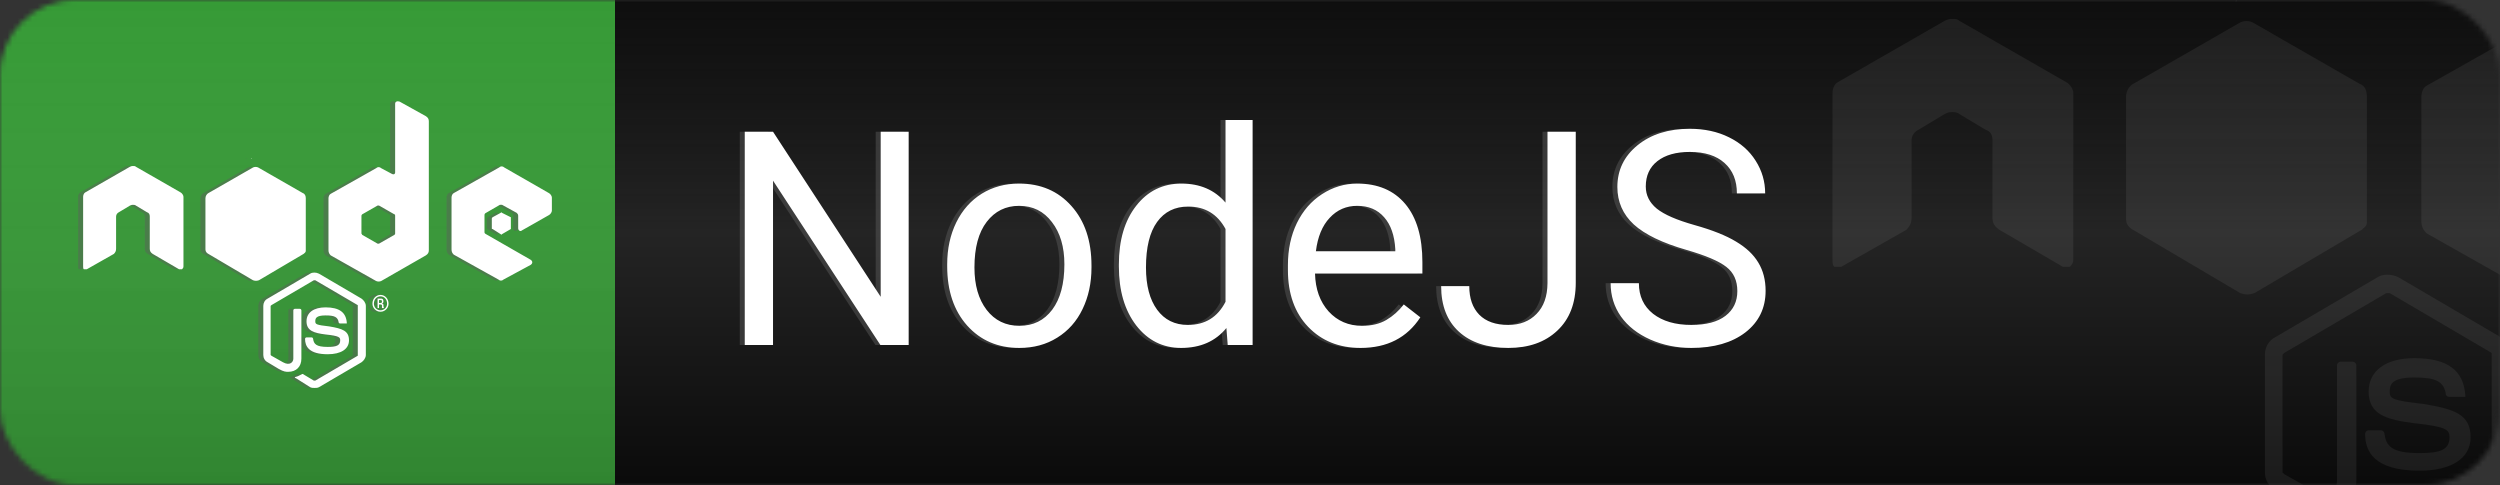<svg width="500" height="97" viewBox="0 0 500 97" fill="none" xmlns="http://www.w3.org/2000/svg">
<rect x="0" y="0" width="500" height="97" fill="#333333" stroke="none"/>
<mask id="mask0" mask-type="alpha" maskUnits="userSpaceOnUse" x="0" y="0" width="500" height="97">
<rect width="500" height="97" rx="15" fill="#C4C4C4"/>
</mask>
<g mask="url(#mask0)">
<g style="mix-blend-mode:multiply">
<rect x="-15" y="-10" width="138" height="124" fill="#339933"/>
<rect x="-15" y="-10" width="138" height="124" fill="url(#paint0_linear)" fill-opacity="0.6"/>
</g>
<g style="mix-blend-mode:multiply">
<rect x="123" y="-10" width="385" height="124" fill="url(#paint1_linear)"/>
</g>
<path d="M477.594 110.308C478.297 110.308 479 110.308 479.703 109.956L500.094 98.003C501.148 97.3 502.203 95.894 502.203 94.487V70.933C502.203 69.526 501.148 68.12 500.094 67.417L479.703 55.464C478.297 54.761 476.539 54.761 475.484 55.464L455.094 67.417C453.688 68.12 452.984 69.526 452.984 70.933V94.487C452.984 95.894 453.688 97.3 455.094 98.003L460.367 101.167C462.828 102.573 463.883 102.573 464.938 102.573C468.805 102.573 471.266 100.112 471.266 96.245V73.042C471.266 72.691 470.914 72.339 470.563 72.339H468.102C467.75 72.339 467.398 72.691 467.398 73.042V96.245C467.398 98.003 465.641 99.761 462.477 98.003L456.852 94.839L456.5 94.487V70.933L456.852 70.581L477.242 58.628C477.594 58.628 477.594 58.628 477.945 58.628L498.336 70.581C498.336 70.581 498.336 70.581 498.336 70.933V94.487C498.336 94.839 498.336 94.839 498.336 94.839L477.945 106.792C477.594 106.792 477.242 106.792 477.242 106.792L471.969 103.628H471.617C470.211 104.331 469.859 104.683 468.453 105.034C468.102 105.034 467.75 105.386 468.805 105.737L475.484 109.956C476.188 110.308 476.891 110.308 477.594 110.308ZM494.117 87.456C494.117 82.886 490.953 81.831 484.625 80.776C478.297 80.073 477.945 79.722 477.945 78.316C477.945 76.909 478.297 75.503 482.867 75.503C487.086 75.503 488.844 76.206 489.195 79.019C489.547 79.37 489.547 79.37 489.898 79.37H492.711C492.711 79.37 492.711 79.37 493.063 79.37V79.019C492.711 74.097 489.547 71.636 482.867 71.636C477.242 71.636 473.727 74.097 473.727 78.316C473.727 82.886 477.242 83.941 482.867 84.644C489.547 85.347 489.898 86.05 489.898 87.456C489.898 89.917 488.141 90.62 483.922 90.62C478.297 90.62 477.242 89.214 476.891 86.753C476.891 86.401 476.539 86.05 476.188 86.05H473.727C473.375 86.05 473.023 86.401 473.023 86.753C473.023 90.269 474.781 94.136 483.922 94.136C490.25 94.136 494.117 91.675 494.117 87.456ZM513.102 69.878C513.102 67.417 511.344 65.659 509.234 65.659C507.125 65.659 505.367 67.417 505.367 69.878C505.367 71.987 507.125 73.745 509.234 73.745C511.344 73.745 513.102 71.987 513.102 69.878ZM512.398 69.878C512.398 71.636 510.992 73.042 509.234 73.042C507.477 73.042 506.07 71.636 506.07 69.878C506.07 67.769 507.477 66.362 509.234 66.362C510.992 66.362 512.398 67.769 512.398 69.878ZM510.992 71.987C510.641 71.636 510.641 70.933 510.641 70.581C510.641 70.23 510.641 69.878 509.938 69.878C510.289 69.526 510.641 69.526 510.641 68.823C510.641 67.417 509.938 67.417 509.234 67.417H507.828V71.987H508.531V70.23H509.234C509.586 70.23 509.586 70.23 509.938 70.581C509.938 70.581 509.938 71.636 509.938 71.987H510.992ZM509.938 68.823C509.938 69.175 509.938 69.526 509.234 69.526H508.531V68.12H509.234C509.586 68.12 509.938 68.12 509.938 68.823ZM414.664 18.55C414.664 17.847 413.961 16.792 413.258 16.441L391.813 4.136C391.461 3.784 391.109 3.784 390.406 3.784C390.055 3.784 389.703 3.784 389 4.136L367.555 16.441C366.852 16.792 366.5 17.847 366.5 18.55V51.948C366.5 52.651 366.5 53.003 366.852 53.355C367.555 53.355 367.906 53.355 368.258 53.355L381.266 45.972C381.969 45.269 382.32 44.566 382.32 43.511V28.042C382.32 26.987 383.023 26.284 383.727 25.933L389 22.769C389.703 22.417 390.055 22.417 390.406 22.417C390.758 22.417 391.461 22.417 391.813 22.769L397.086 25.933C398.141 26.284 398.492 26.987 398.492 28.042V43.511C398.492 44.566 398.844 45.269 399.898 45.972L412.555 53.355C412.906 53.355 413.609 53.355 413.961 53.355C414.313 53.003 414.664 52.651 414.664 51.948V18.55ZM532.438 -17.661C532.438 -18.716 532.086 -19.419 531.031 -20.122L518.375 -27.153C517.32 -27.505 516.266 -27.153 516.266 -26.099V6.948C516.266 7.651 515.563 8.003 514.859 7.651L509.586 4.839C508.883 4.136 507.828 4.136 507.125 4.839L485.328 17.144C484.625 17.495 484.273 18.55 484.273 19.253V44.214C484.273 45.269 484.625 45.972 485.328 46.675L507.125 58.98C507.828 59.331 508.883 59.331 509.586 58.98L531.031 46.675C532.086 45.972 532.438 45.269 532.438 44.214V-17.661ZM516.266 27.691V36.128C516.266 36.48 516.266 36.48 515.914 36.831L508.531 41.05C508.531 41.05 508.18 41.05 507.828 41.05L500.445 36.831C500.445 36.48 500.094 36.48 500.094 36.128V27.691C500.094 27.339 500.445 26.987 500.445 26.987L507.828 22.769C508.18 22.769 508.531 22.769 508.531 22.769L515.914 26.987C516.266 26.987 516.266 27.339 516.266 27.691ZM590.094 27.339C590.797 26.987 591.5 25.933 591.5 25.23V18.901C591.5 18.198 590.797 17.144 590.094 16.792L568.648 4.487C567.945 3.784 566.891 3.784 566.188 4.487L544.391 16.792C543.688 17.144 543.336 18.198 543.336 18.901V43.862C543.336 44.917 543.688 45.62 544.391 46.323L565.836 58.276C566.539 58.98 567.594 58.98 568.297 58.276L581.305 51.245C582.359 50.542 582.359 49.487 581.305 48.784L559.859 36.48C559.156 36.128 559.156 35.776 559.156 35.425V27.691C559.156 26.987 559.156 26.636 559.859 26.284L566.539 22.417C566.891 22.417 567.242 22.417 567.594 22.417L574.625 26.284C574.977 26.636 575.328 26.987 575.328 27.691V33.667C575.328 34.722 576.383 35.425 577.086 34.722L590.094 27.339ZM563.023 28.394C562.672 28.745 562.672 28.745 562.672 29.097V33.667C562.672 34.019 562.672 34.019 563.023 34.019L566.891 36.48C567.242 36.831 567.242 36.831 567.594 36.48L571.813 34.019C571.813 34.019 571.813 34.019 571.813 33.667V29.097C571.813 28.745 571.813 28.745 571.813 28.394L567.594 26.284C567.242 25.933 567.242 25.933 566.891 26.284L563.023 28.394ZM473.375 43.862V19.253C473.375 18.198 473.023 17.144 471.969 16.792L450.523 4.487C449.82 4.136 448.766 4.136 448.063 4.487L426.617 16.792C425.914 17.144 425.211 18.198 425.211 19.253V43.862C425.211 44.917 425.914 45.62 426.617 45.972L448.063 58.628C449.117 58.98 449.82 58.98 450.875 58.628L472.32 45.972C472.672 45.62 473.375 45.269 473.375 44.566C473.375 44.214 473.375 44.214 473.375 43.862ZM447.359 -0.083V0.269H447.008L447.359 -0.083Z" fill="white" fill-opacity="0.07"/>
</g>
<path d="M61.914 77.586C62.207 77.586 62.5 77.586 62.793 77.439L71.289 72.459C71.728 72.166 72.168 71.58 72.168 70.994V61.18C72.168 60.594 71.728 60.008 71.289 59.715L62.793 54.734C62.207 54.441 61.475 54.441 61.035 54.734L52.539 59.715C51.953 60.008 51.66 60.594 51.66 61.18V70.994C51.66 71.58 51.953 72.166 52.539 72.459L54.736 73.777C55.762 74.363 56.201 74.363 56.641 74.363C58.252 74.363 59.277 73.338 59.277 71.727V62.059C59.277 61.912 59.131 61.766 58.984 61.766H57.959C57.812 61.766 57.666 61.912 57.666 62.059V71.727C57.666 72.459 56.934 73.191 55.615 72.459L53.272 71.141L53.125 70.994V61.18L53.272 61.033L61.768 56.053C61.914 56.053 61.914 56.053 62.06 56.053L70.557 61.033C70.557 61.033 70.557 61.033 70.557 61.18V70.994C70.557 71.141 70.557 71.141 70.557 71.141L62.06 76.121C61.914 76.121 61.768 76.121 61.768 76.121L59.57 74.803H59.424C58.838 75.096 58.691 75.242 58.105 75.389C57.959 75.389 57.812 75.535 58.252 75.682L61.035 77.439C61.328 77.586 61.621 77.586 61.914 77.586ZM68.799 68.064C68.799 66.16 67.481 65.721 64.844 65.281C62.207 64.988 62.06 64.842 62.06 64.256C62.06 63.67 62.207 63.084 64.111 63.084C65.869 63.084 66.602 63.377 66.748 64.549C66.894 64.695 66.894 64.695 67.041 64.695H68.213C68.213 64.695 68.213 64.695 68.359 64.695V64.549C68.213 62.498 66.894 61.473 64.111 61.473C61.768 61.473 60.303 62.498 60.303 64.256C60.303 66.16 61.768 66.6 64.111 66.893C66.894 67.186 67.041 67.478 67.041 68.064C67.041 69.09 66.309 69.383 64.551 69.383C62.207 69.383 61.768 68.797 61.621 67.772C61.621 67.625 61.475 67.478 61.328 67.478H60.303C60.156 67.478 60.01 67.625 60.01 67.772C60.01 69.236 60.742 70.848 64.551 70.848C67.188 70.848 68.799 69.822 68.799 68.064ZM76.709 60.74C76.709 59.715 75.977 58.982 75.098 58.982C74.219 58.982 73.486 59.715 73.486 60.74C73.486 61.619 74.219 62.352 75.098 62.352C75.977 62.352 76.709 61.619 76.709 60.74ZM76.416 60.74C76.416 61.473 75.83 62.059 75.098 62.059C74.365 62.059 73.779 61.473 73.779 60.74C73.779 59.861 74.365 59.275 75.098 59.275C75.83 59.275 76.416 59.861 76.416 60.74ZM75.83 61.619C75.684 61.473 75.684 61.18 75.684 61.033C75.684 60.887 75.684 60.74 75.391 60.74C75.537 60.594 75.684 60.594 75.684 60.301C75.684 59.715 75.391 59.715 75.098 59.715H74.512V61.619H74.805V60.887H75.098C75.244 60.887 75.244 60.887 75.391 61.033C75.391 61.033 75.391 61.473 75.391 61.619H75.83ZM75.391 60.301C75.391 60.447 75.391 60.594 75.098 60.594H74.805V60.008H75.098C75.244 60.008 75.391 60.008 75.391 60.301ZM35.693 39.353C35.693 39.06 35.4 38.621 35.107 38.475L26.172 33.348C26.025 33.201 25.879 33.201 25.586 33.201C25.439 33.201 25.293 33.201 25 33.348L16.064 38.475C15.771 38.621 15.625 39.06 15.625 39.353V53.27C15.625 53.562 15.625 53.709 15.771 53.855C16.064 53.855 16.211 53.855 16.357 53.855L21.777 50.779C22.07 50.486 22.217 50.193 22.217 49.754V43.309C22.217 42.869 22.51 42.576 22.803 42.43L25 41.111C25.293 40.965 25.439 40.965 25.586 40.965C25.732 40.965 26.025 40.965 26.172 41.111L28.369 42.43C28.809 42.576 28.955 42.869 28.955 43.309V49.754C28.955 50.193 29.102 50.486 29.541 50.779L34.815 53.855C34.961 53.855 35.254 53.855 35.4 53.855C35.547 53.709 35.693 53.562 35.693 53.27V39.353ZM84.766 24.266C84.766 23.826 84.619 23.533 84.18 23.24L78.906 20.311C78.467 20.164 78.027 20.311 78.027 20.75V34.52C78.027 34.812 77.734 34.959 77.441 34.812L75.244 33.641C74.951 33.348 74.512 33.348 74.219 33.641L65.137 38.768C64.844 38.914 64.697 39.353 64.697 39.647V50.047C64.697 50.486 64.844 50.779 65.137 51.072L74.219 56.199C74.512 56.346 74.951 56.346 75.244 56.199L84.18 51.072C84.619 50.779 84.766 50.486 84.766 50.047V24.266ZM78.027 43.162V46.678C78.027 46.824 78.027 46.824 77.881 46.971L74.805 48.728C74.805 48.728 74.658 48.728 74.512 48.728L71.436 46.971C71.436 46.824 71.289 46.824 71.289 46.678V43.162C71.289 43.016 71.436 42.869 71.436 42.869L74.512 41.111C74.658 41.111 74.805 41.111 74.805 41.111L77.881 42.869C78.027 42.869 78.027 43.016 78.027 43.162ZM108.789 43.016C109.082 42.869 109.375 42.43 109.375 42.137V39.5C109.375 39.207 109.082 38.768 108.789 38.621L99.853 33.494C99.561 33.201 99.121 33.201 98.828 33.494L89.746 38.621C89.453 38.768 89.307 39.207 89.307 39.5V49.9C89.307 50.34 89.453 50.633 89.746 50.926L98.682 55.906C98.975 56.199 99.414 56.199 99.707 55.906L105.127 52.977C105.566 52.684 105.566 52.244 105.127 51.951L96.191 46.824C95.898 46.678 95.898 46.531 95.898 46.385V43.162C95.898 42.869 95.898 42.723 96.191 42.576L98.975 40.965C99.121 40.965 99.268 40.965 99.414 40.965L102.344 42.576C102.49 42.723 102.637 42.869 102.637 43.162V45.652C102.637 46.092 103.076 46.385 103.369 46.092L108.789 43.016ZM97.51 43.455C97.363 43.602 97.363 43.602 97.363 43.748V45.652C97.363 45.799 97.363 45.799 97.51 45.799L99.121 46.824C99.268 46.971 99.268 46.971 99.414 46.824L101.172 45.799C101.172 45.799 101.172 45.799 101.172 45.652V43.748C101.172 43.602 101.172 43.602 101.172 43.455L99.414 42.576C99.268 42.43 99.268 42.43 99.121 42.576L97.51 43.455ZM60.156 49.9V39.647C60.156 39.207 60.01 38.768 59.57 38.621L50.635 33.494C50.342 33.348 49.902 33.348 49.609 33.494L40.674 38.621C40.381 38.768 40.088 39.207 40.088 39.647V49.9C40.088 50.34 40.381 50.633 40.674 50.779L49.609 56.053C50.049 56.199 50.342 56.199 50.781 56.053L59.717 50.779C59.863 50.633 60.156 50.486 60.156 50.193C60.156 50.047 60.156 50.047 60.156 49.9ZM49.316 31.59V31.736H49.17L49.316 31.59Z" fill="#5E5E5E" fill-opacity="0.45"/>
<path d="M62.914 77.586C63.207 77.586 63.5 77.586 63.793 77.439L72.289 72.459C72.728 72.166 73.168 71.58 73.168 70.994V61.18C73.168 60.594 72.728 60.008 72.289 59.715L63.793 54.734C63.207 54.441 62.475 54.441 62.035 54.734L53.539 59.715C52.953 60.008 52.66 60.594 52.66 61.18V70.994C52.66 71.58 52.953 72.166 53.539 72.459L55.736 73.777C56.762 74.363 57.201 74.363 57.641 74.363C59.252 74.363 60.277 73.338 60.277 71.727V62.059C60.277 61.912 60.131 61.766 59.984 61.766H58.959C58.812 61.766 58.666 61.912 58.666 62.059V71.727C58.666 72.459 57.934 73.191 56.615 72.459L54.272 71.141L54.125 70.994V61.18L54.272 61.033L62.768 56.053C62.914 56.053 62.914 56.053 63.06 56.053L71.557 61.033C71.557 61.033 71.557 61.033 71.557 61.18V70.994C71.557 71.141 71.557 71.141 71.557 71.141L63.06 76.121C62.914 76.121 62.768 76.121 62.768 76.121L60.57 74.803H60.424C59.838 75.096 59.691 75.242 59.105 75.389C58.959 75.389 58.812 75.535 59.252 75.682L62.035 77.439C62.328 77.586 62.621 77.586 62.914 77.586ZM69.799 68.064C69.799 66.16 68.481 65.721 65.844 65.281C63.207 64.988 63.06 64.842 63.06 64.256C63.06 63.67 63.207 63.084 65.111 63.084C66.869 63.084 67.602 63.377 67.748 64.549C67.894 64.695 67.894 64.695 68.041 64.695H69.213C69.213 64.695 69.213 64.695 69.359 64.695V64.549C69.213 62.498 67.894 61.473 65.111 61.473C62.768 61.473 61.303 62.498 61.303 64.256C61.303 66.16 62.768 66.6 65.111 66.893C67.894 67.186 68.041 67.478 68.041 68.064C68.041 69.09 67.309 69.383 65.551 69.383C63.207 69.383 62.768 68.797 62.621 67.772C62.621 67.625 62.475 67.478 62.328 67.478H61.303C61.156 67.478 61.01 67.625 61.01 67.772C61.01 69.236 61.742 70.848 65.551 70.848C68.188 70.848 69.799 69.822 69.799 68.064ZM77.709 60.74C77.709 59.715 76.977 58.982 76.098 58.982C75.219 58.982 74.486 59.715 74.486 60.74C74.486 61.619 75.219 62.352 76.098 62.352C76.977 62.352 77.709 61.619 77.709 60.74ZM77.416 60.74C77.416 61.473 76.83 62.059 76.098 62.059C75.365 62.059 74.779 61.473 74.779 60.74C74.779 59.861 75.365 59.275 76.098 59.275C76.83 59.275 77.416 59.861 77.416 60.74ZM76.83 61.619C76.684 61.473 76.684 61.18 76.684 61.033C76.684 60.887 76.684 60.74 76.391 60.74C76.537 60.594 76.684 60.594 76.684 60.301C76.684 59.715 76.391 59.715 76.098 59.715H75.512V61.619H75.805V60.887H76.098C76.244 60.887 76.244 60.887 76.391 61.033C76.391 61.033 76.391 61.473 76.391 61.619H76.83ZM76.391 60.301C76.391 60.447 76.391 60.594 76.098 60.594H75.805V60.008H76.098C76.244 60.008 76.391 60.008 76.391 60.301ZM36.693 39.353C36.693 39.06 36.4 38.621 36.107 38.475L27.172 33.348C27.025 33.201 26.879 33.201 26.586 33.201C26.439 33.201 26.293 33.201 26 33.348L17.064 38.475C16.771 38.621 16.625 39.06 16.625 39.353V53.27C16.625 53.562 16.625 53.709 16.771 53.855C17.064 53.855 17.211 53.855 17.357 53.855L22.777 50.779C23.07 50.486 23.217 50.193 23.217 49.754V43.309C23.217 42.869 23.51 42.576 23.803 42.43L26 41.111C26.293 40.965 26.439 40.965 26.586 40.965C26.732 40.965 27.025 40.965 27.172 41.111L29.369 42.43C29.809 42.576 29.955 42.869 29.955 43.309V49.754C29.955 50.193 30.102 50.486 30.541 50.779L35.815 53.855C35.961 53.855 36.254 53.855 36.4 53.855C36.547 53.709 36.693 53.562 36.693 53.27V39.353ZM85.766 24.266C85.766 23.826 85.619 23.533 85.18 23.24L79.906 20.311C79.467 20.164 79.027 20.311 79.027 20.75V34.52C79.027 34.812 78.734 34.959 78.441 34.812L76.244 33.641C75.951 33.348 75.512 33.348 75.219 33.641L66.137 38.768C65.844 38.914 65.697 39.353 65.697 39.647V50.047C65.697 50.486 65.844 50.779 66.137 51.072L75.219 56.199C75.512 56.346 75.951 56.346 76.244 56.199L85.18 51.072C85.619 50.779 85.766 50.486 85.766 50.047V24.266ZM79.027 43.162V46.678C79.027 46.824 79.027 46.824 78.881 46.971L75.805 48.728C75.805 48.728 75.658 48.728 75.512 48.728L72.436 46.971C72.436 46.824 72.289 46.824 72.289 46.678V43.162C72.289 43.016 72.436 42.869 72.436 42.869L75.512 41.111C75.658 41.111 75.805 41.111 75.805 41.111L78.881 42.869C79.027 42.869 79.027 43.016 79.027 43.162ZM109.789 43.016C110.082 42.869 110.375 42.43 110.375 42.137V39.5C110.375 39.207 110.082 38.768 109.789 38.621L100.854 33.494C100.561 33.201 100.121 33.201 99.828 33.494L90.746 38.621C90.453 38.768 90.307 39.207 90.307 39.5V49.9C90.307 50.34 90.453 50.633 90.746 50.926L99.682 55.906C99.975 56.199 100.414 56.199 100.707 55.906L106.127 52.977C106.566 52.684 106.566 52.244 106.127 51.951L97.191 46.824C96.898 46.678 96.898 46.531 96.898 46.385V43.162C96.898 42.869 96.898 42.723 97.191 42.576L99.975 40.965C100.121 40.965 100.268 40.965 100.414 40.965L103.344 42.576C103.49 42.723 103.637 42.869 103.637 43.162V45.652C103.637 46.092 104.076 46.385 104.369 46.092L109.789 43.016ZM98.51 43.455C98.363 43.602 98.363 43.602 98.363 43.748V45.652C98.363 45.799 98.363 45.799 98.51 45.799L100.121 46.824C100.268 46.971 100.268 46.971 100.414 46.824L102.172 45.799C102.172 45.799 102.172 45.799 102.172 45.652V43.748C102.172 43.602 102.172 43.602 102.172 43.455L100.414 42.576C100.268 42.43 100.268 42.43 100.121 42.576L98.51 43.455ZM61.156 49.9V39.647C61.156 39.207 61.01 38.768 60.57 38.621L51.635 33.494C51.342 33.348 50.902 33.348 50.609 33.494L41.674 38.621C41.381 38.768 41.088 39.207 41.088 39.647V49.9C41.088 50.34 41.381 50.633 41.674 50.779L50.609 56.053C51.049 56.199 51.342 56.199 51.781 56.053L60.717 50.779C60.863 50.633 61.156 50.486 61.156 50.193C61.156 50.047 61.156 50.047 61.156 49.9ZM50.316 31.59V31.736H50.17L50.316 31.59Z" fill="white"/>
<path d="M180.734 69H175.08L153.605 36.129V69H147.951V26.344H153.605L175.139 59.361V26.344H180.734V69ZM188.439 52.857C188.439 49.752 189.045 46.959 190.256 44.478C191.486 41.998 193.186 40.084 195.354 38.736C197.541 37.389 200.031 36.715 202.824 36.715C207.141 36.715 210.627 38.209 213.283 41.197C215.959 44.185 217.297 48.16 217.297 53.121V53.502C217.297 56.588 216.701 59.361 215.51 61.822C214.338 64.264 212.648 66.168 210.441 67.535C208.254 68.902 205.734 69.586 202.883 69.586C198.586 69.586 195.1 68.092 192.424 65.103C189.768 62.115 188.439 58.16 188.439 53.238V52.857ZM193.889 53.502C193.889 57.018 194.699 59.84 196.32 61.969C197.961 64.098 200.148 65.162 202.883 65.162C205.637 65.162 207.824 64.088 209.445 61.94C211.066 59.772 211.877 56.744 211.877 52.857C211.877 49.381 211.047 46.568 209.387 44.42C207.746 42.252 205.559 41.168 202.824 41.168C200.148 41.168 197.99 42.232 196.35 44.361C194.709 46.49 193.889 49.537 193.889 53.502ZM222.775 52.887C222.775 48.023 223.928 44.117 226.232 41.168C228.537 38.199 231.555 36.715 235.285 36.715C238.996 36.715 241.936 37.984 244.104 40.523V24H249.523V69H244.543L244.279 65.602C242.111 68.258 239.094 69.586 235.227 69.586C231.555 69.586 228.557 68.082 226.232 65.074C223.928 62.066 222.775 58.141 222.775 53.297V52.887ZM228.195 53.502C228.195 57.096 228.938 59.908 230.422 61.94C231.906 63.971 233.957 64.986 236.574 64.986C240.012 64.986 242.521 63.443 244.104 60.357V45.797C242.482 42.809 239.992 41.315 236.633 41.315C233.977 41.315 231.906 42.34 230.422 44.391C228.938 46.441 228.195 49.478 228.195 53.502ZM271.115 69.586C266.818 69.586 263.322 68.18 260.627 65.367C257.932 62.535 256.584 58.756 256.584 54.029V53.033C256.584 49.889 257.18 47.086 258.371 44.625C259.582 42.145 261.262 40.211 263.41 38.824C265.578 37.418 267.922 36.715 270.441 36.715C274.562 36.715 277.766 38.072 280.051 40.787C282.336 43.502 283.479 47.389 283.479 52.447V54.703H262.004C262.082 57.828 262.99 60.357 264.729 62.291C266.486 64.205 268.713 65.162 271.408 65.162C273.322 65.162 274.943 64.772 276.271 63.99C277.6 63.209 278.762 62.174 279.758 60.885L283.068 63.463C280.412 67.545 276.428 69.586 271.115 69.586ZM270.441 41.168C268.254 41.168 266.418 41.969 264.934 43.57C263.449 45.152 262.531 47.379 262.18 50.25H278.059V49.84C277.902 47.086 277.16 44.957 275.832 43.453C274.504 41.93 272.707 41.168 270.441 41.168ZM308.498 26.344H314.152V56.549C314.152 60.631 312.922 63.824 310.461 66.129C308.02 68.434 304.758 69.586 300.676 69.586C296.438 69.586 293.137 68.502 290.773 66.334C288.41 64.166 287.229 61.129 287.229 57.223H292.854C292.854 59.664 293.518 61.568 294.846 62.935C296.193 64.303 298.137 64.986 300.676 64.986C303 64.986 304.875 64.254 306.301 62.789C307.746 61.324 308.479 59.273 308.498 56.637V26.344ZM336.301 49.986C331.477 48.6 327.961 46.9 325.754 44.889C323.566 42.857 322.473 40.357 322.473 37.389C322.473 34.029 323.811 31.256 326.486 29.068C329.182 26.861 332.678 25.758 336.975 25.758C339.904 25.758 342.512 26.324 344.797 27.457C347.102 28.59 348.879 30.152 350.129 32.145C351.398 34.137 352.033 36.315 352.033 38.678H346.379C346.379 36.1 345.559 34.078 343.918 32.613C342.277 31.129 339.963 30.387 336.975 30.387C334.201 30.387 332.033 31.002 330.471 32.232C328.928 33.443 328.156 35.133 328.156 37.301C328.156 39.039 328.889 40.514 330.354 41.725C331.838 42.916 334.348 44.01 337.883 45.006C341.438 46.002 344.211 47.105 346.203 48.316C348.215 49.508 349.699 50.904 350.656 52.506C351.633 54.107 352.121 55.992 352.121 58.16C352.121 61.617 350.773 64.391 348.078 66.481C345.383 68.551 341.779 69.586 337.268 69.586C334.338 69.586 331.604 69.029 329.064 67.916C326.525 66.783 324.562 65.24 323.176 63.287C321.809 61.334 321.125 59.117 321.125 56.637H326.779C326.779 59.215 327.727 61.256 329.621 62.76C331.535 64.244 334.084 64.986 337.268 64.986C340.236 64.986 342.512 64.381 344.094 63.17C345.676 61.959 346.467 60.309 346.467 58.219C346.467 56.129 345.734 54.518 344.27 53.385C342.805 52.232 340.148 51.1 336.301 49.986Z" fill="#5E5E5E" fill-opacity="0.45"/>
<path d="M181.734 69H176.08L154.605 36.129V69H148.951V26.344H154.605L176.139 59.361V26.344H181.734V69ZM189.439 52.857C189.439 49.752 190.045 46.959 191.256 44.478C192.486 41.998 194.186 40.084 196.354 38.736C198.541 37.389 201.031 36.715 203.824 36.715C208.141 36.715 211.627 38.209 214.283 41.197C216.959 44.185 218.297 48.16 218.297 53.121V53.502C218.297 56.588 217.701 59.361 216.51 61.822C215.338 64.264 213.648 66.168 211.441 67.535C209.254 68.902 206.734 69.586 203.883 69.586C199.586 69.586 196.1 68.092 193.424 65.103C190.768 62.115 189.439 58.16 189.439 53.238V52.857ZM194.889 53.502C194.889 57.018 195.699 59.84 197.32 61.969C198.961 64.098 201.148 65.162 203.883 65.162C206.637 65.162 208.824 64.088 210.445 61.94C212.066 59.772 212.877 56.744 212.877 52.857C212.877 49.381 212.047 46.568 210.387 44.42C208.746 42.252 206.559 41.168 203.824 41.168C201.148 41.168 198.99 42.232 197.35 44.361C195.709 46.49 194.889 49.537 194.889 53.502ZM223.775 52.887C223.775 48.023 224.928 44.117 227.232 41.168C229.537 38.199 232.555 36.715 236.285 36.715C239.996 36.715 242.936 37.984 245.104 40.523V24H250.523V69H245.543L245.279 65.602C243.111 68.258 240.094 69.586 236.227 69.586C232.555 69.586 229.557 68.082 227.232 65.074C224.928 62.066 223.775 58.141 223.775 53.297V52.887ZM229.195 53.502C229.195 57.096 229.938 59.908 231.422 61.94C232.906 63.971 234.957 64.986 237.574 64.986C241.012 64.986 243.521 63.443 245.104 60.357V45.797C243.482 42.809 240.992 41.315 237.633 41.315C234.977 41.315 232.906 42.34 231.422 44.391C229.938 46.441 229.195 49.478 229.195 53.502ZM272.115 69.586C267.818 69.586 264.322 68.18 261.627 65.367C258.932 62.535 257.584 58.756 257.584 54.029V53.033C257.584 49.889 258.18 47.086 259.371 44.625C260.582 42.145 262.262 40.211 264.41 38.824C266.578 37.418 268.922 36.715 271.441 36.715C275.562 36.715 278.766 38.072 281.051 40.787C283.336 43.502 284.479 47.389 284.479 52.447V54.703H263.004C263.082 57.828 263.99 60.357 265.729 62.291C267.486 64.205 269.713 65.162 272.408 65.162C274.322 65.162 275.943 64.772 277.271 63.99C278.6 63.209 279.762 62.174 280.758 60.885L284.068 63.463C281.412 67.545 277.428 69.586 272.115 69.586ZM271.441 41.168C269.254 41.168 267.418 41.969 265.934 43.57C264.449 45.152 263.531 47.379 263.18 50.25H279.059V49.84C278.902 47.086 278.16 44.957 276.832 43.453C275.504 41.93 273.707 41.168 271.441 41.168ZM309.498 26.344H315.152V56.549C315.152 60.631 313.922 63.824 311.461 66.129C309.02 68.434 305.758 69.586 301.676 69.586C297.438 69.586 294.137 68.502 291.773 66.334C289.41 64.166 288.229 61.129 288.229 57.223H293.854C293.854 59.664 294.518 61.568 295.846 62.935C297.193 64.303 299.137 64.986 301.676 64.986C304 64.986 305.875 64.254 307.301 62.789C308.746 61.324 309.479 59.273 309.498 56.637V26.344ZM337.301 49.986C332.477 48.6 328.961 46.9 326.754 44.889C324.566 42.857 323.473 40.357 323.473 37.389C323.473 34.029 324.811 31.256 327.486 29.068C330.182 26.861 333.678 25.758 337.975 25.758C340.904 25.758 343.512 26.324 345.797 27.457C348.102 28.59 349.879 30.152 351.129 32.145C352.398 34.137 353.033 36.315 353.033 38.678H347.379C347.379 36.1 346.559 34.078 344.918 32.613C343.277 31.129 340.963 30.387 337.975 30.387C335.201 30.387 333.033 31.002 331.471 32.232C329.928 33.443 329.156 35.133 329.156 37.301C329.156 39.039 329.889 40.514 331.354 41.725C332.838 42.916 335.348 44.01 338.883 45.006C342.438 46.002 345.211 47.105 347.203 48.316C349.215 49.508 350.699 50.904 351.656 52.506C352.633 54.107 353.121 55.992 353.121 58.16C353.121 61.617 351.773 64.391 349.078 66.481C346.383 68.551 342.779 69.586 338.268 69.586C335.338 69.586 332.604 69.029 330.064 67.916C327.525 66.783 325.562 65.24 324.176 63.287C322.809 61.334 322.125 59.117 322.125 56.637H327.779C327.779 59.215 328.727 61.256 330.621 62.76C332.535 64.244 335.084 64.986 338.268 64.986C341.236 64.986 343.512 64.381 345.094 63.17C346.676 61.959 347.467 60.309 347.467 58.219C347.467 56.129 346.734 54.518 345.27 53.385C343.805 52.232 341.148 51.1 337.301 49.986Z" fill="white"/>
<defs>
<linearGradient id="paint0_linear" x1="54" y1="-10" x2="54" y2="114" gradientUnits="userSpaceOnUse">
<stop stop-color="white" stop-opacity="0"/>
<stop offset="1" stop-opacity="0.33"/>
</linearGradient>
<linearGradient id="paint1_linear" x1="315.5" y1="-10" x2="315.5" y2="114" gradientUnits="userSpaceOnUse">
<stop stop-opacity="0.78"/>
<stop offset="0.455" stop-color="#242424"/>
<stop offset="1" stop-color="#020202"/>
</linearGradient>
</defs>
</svg>
